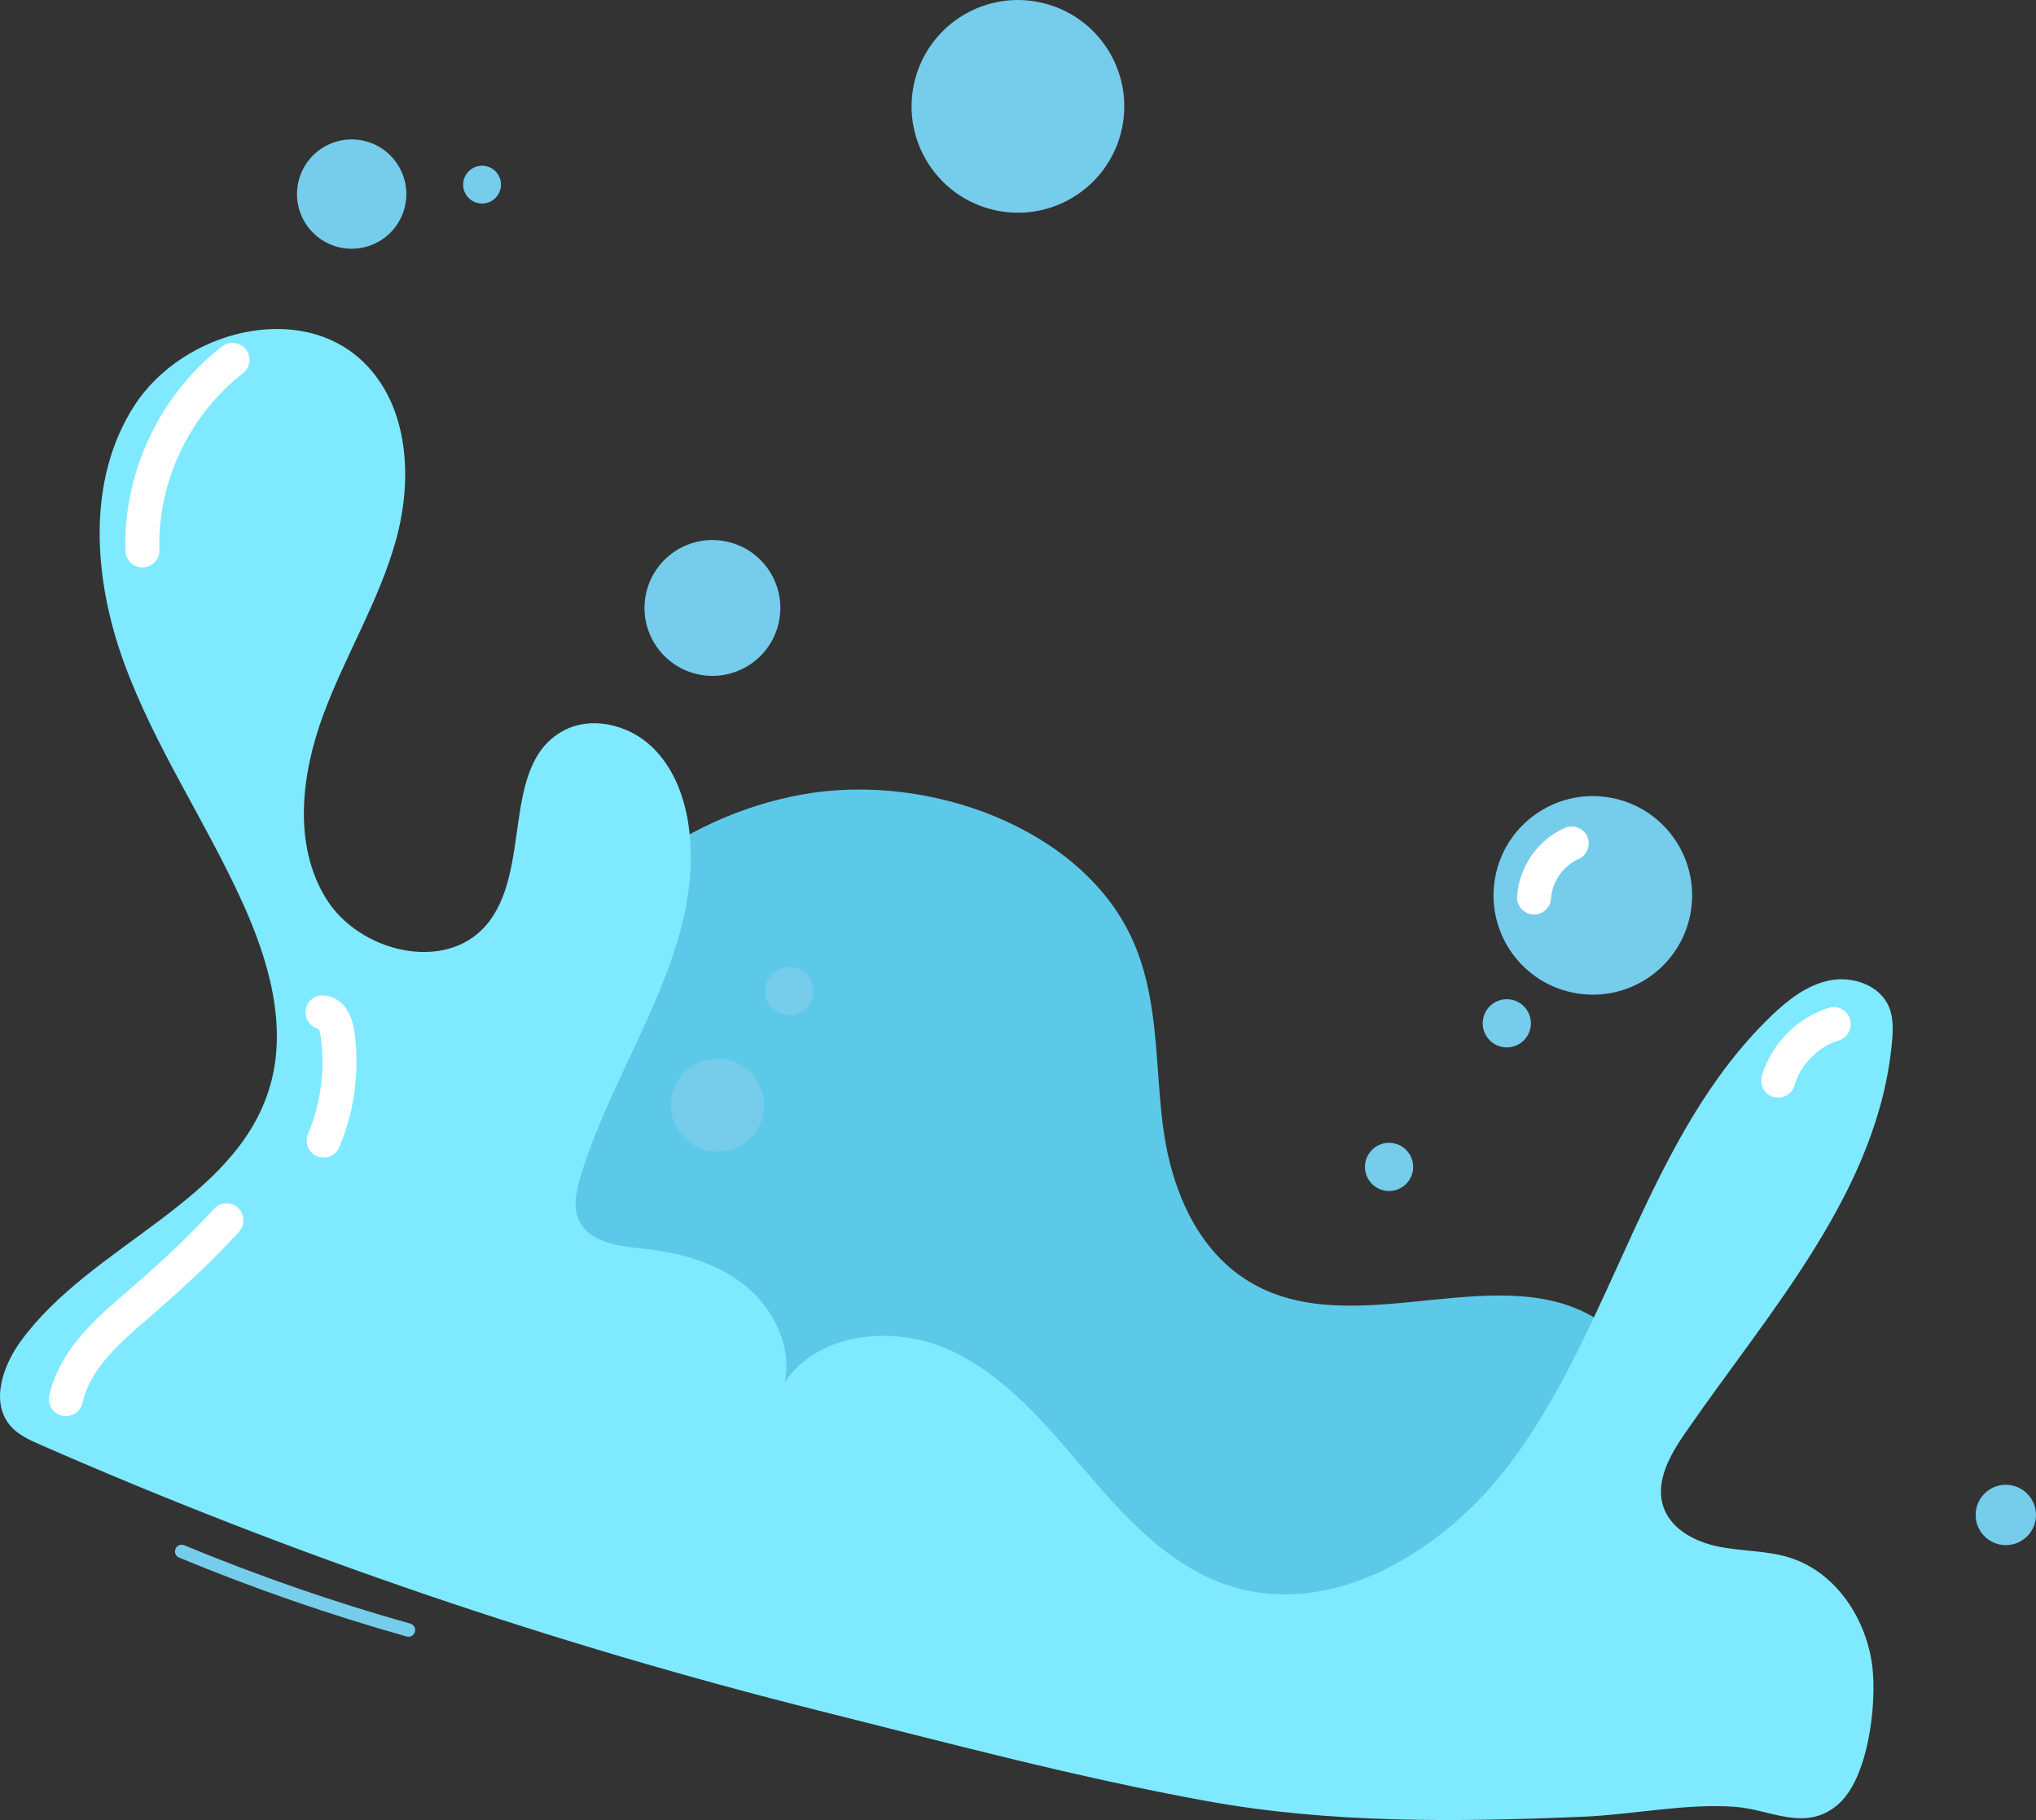 <?xml version="1.0" encoding="UTF-8"?>
<svg id="Layer_2" data-name="Layer 2" xmlns="http://www.w3.org/2000/svg" viewBox="0 0 873.37 780.82">
  <rect x="0" y="0" width="873.37" height="780.82" fill="#333333" stroke="none"/>
  <defs>
    <style>
      .cls-1 {
        stroke: #fff;
        stroke-width: 14.59px;
      }

      .cls-1, .cls-2 {
        fill: none;
        stroke-linecap: round;
        stroke-linejoin: round;
      }

      .cls-2 {
        stroke: #76cceb;
        stroke-width: 5.74px;
      }

      .cls-3 {
        fill: #5dc9e8;
      }

      .cls-3, .cls-4, .cls-5 {
        stroke-width: 0px;
      }

      .cls-4 {
        fill: #76cceb;
      }

      .cls-5 {
        fill: #7fe9ff;
      }
    </style>
  </defs>
  <g id="Layer_1-2" data-name="Layer 1">
    <g>
      <path class="cls-3" d="m222.17,430.77c25.32-43.13,67.85-80.25,122.1-89.95,54.25-9.7,119.45,14.66,141.13,61.47,11.81,25.5,9.97,53.51,13.43,80.56,3.45,27.05,15.07,56.83,42.5,69.93,44.33,21.17,103.45-12.8,144.31,13.55,28.21,18.19,29.5,56.47,13.45,82.35-25.43,40.99-80.89,58.97-133.9,65.15-21.12,2.46-42.98,3.5-63.97-1.51-28.79-6.88-53.12-24.37-77.67-39.97-34.29-21.8-70.83-40.66-108.88-56.34-30.23-12.45-78.23-18.26-104.32-36.41-52.07-36.23-12.72-107,11.82-148.81Z"/>
      <path class="cls-5" d="m336.64,593.02c14.65-21.86,47.31-24.67,71.2-13.64,23.89,11.03,41.22,32.22,58.28,52.25,17.07,20.03,35.91,40.37,60.92,48.57,44.85,14.7,93.17-15.23,121.31-53.13,44.17-59.48,58.01-139.69,111.34-191.12,7.2-6.94,15.46-13.45,25.27-15.37,9.81-1.92,21.41,2.1,25.31,11.31,1.94,4.57,1.8,9.73,1.36,14.67-5.59,63.98-52.25,115.35-88.74,168.2-6.53,9.46-13.07,20.96-9.31,31.82,3.36,9.71,13.92,15.04,24,17.01,10.08,1.97,20.63,1.6,30.41,4.74,19.71,6.32,32.86,26.46,35.22,47.03,1.82,15.9-1.69,47.9-15.11,59.08-13.89,11.55-28.63,1.85-43.71.71-21.02-1.58-44.11,3.34-65.26,4.24-53.68,2.27-108.28,2.93-161.2-6.67-56.04-10.16-111.02-24.91-166.22-38.73-114.37-28.67-226.37-66.83-334.36-114.17-4.73-2.07-9.62-4.29-12.97-8.21-8.52-9.98-3.25-25.54,4.46-36.15,30.4-41.82,92.25-59.64,106.9-109.22,7.72-26.13-.49-54.3-11.75-79.11-15.79-34.79-37.63-66.8-50.75-102.68-13.12-35.88-16.33-78.35,4.4-110.45,20.73-32.09,71.14-45.24,98.43-18.5,19.36,18.97,21.03,50.11,13.78,76.22-7.25,26.12-21.81,49.57-31.2,75-9.39,25.42-13.03,55.38,1.06,78.53,14.09,23.15,51.09,32.28,68.77,11.74,20.16-23.43,5.96-68.77,33.15-83.48,11.96-6.47,27.68-2.71,37.64,6.54,9.97,9.25,14.86,22.91,16.41,36.42,5.98,52.07-31.46,98.1-46.65,148.25-1.88,6.22-3.38,13.16-.57,19.01,4.59,9.58,17.35,10.88,27.9,12.02,15.55,1.68,31.3,6.08,43.44,15.94,12.14,9.86,19.99,26,16.85,41.33Z"/>
      <path class="cls-4" d="m334.11,266.84c-3.33,15.74-18.78,25.81-34.53,22.48-15.74-3.33-25.81-18.78-22.48-34.53,3.33-15.74,18.78-25.81,34.53-22.48s25.81,18.78,22.48,34.53Z"/>
      <path class="cls-4" d="m214.73,80.88c-.93,4.38-5.23,7.18-9.61,6.26s-7.19-5.23-6.26-9.61,5.23-7.18,9.61-6.26,7.18,5.23,6.26,9.61Z"/>
      <path class="cls-4" d="m481.29,55.06c-5.21,24.65-29.41,40.41-54.06,35.21-24.65-5.21-40.41-29.41-35.21-54.06,5.21-24.65,29.41-40.41,54.06-35.21,24.65,5.21,40.41,29.41,35.21,54.06Z"/>
      <path class="cls-4" d="m327.34,478.28c-2.28,10.79-12.88,17.69-23.67,15.41s-17.69-12.88-15.41-23.67c2.28-10.79,12.87-17.69,23.67-15.41s17.69,12.88,15.41,23.67Z"/>
      <path class="cls-4" d="m724.94,392.93c-4.86,23.02-27.46,37.73-50.48,32.87s-37.73-27.46-32.87-50.48c4.86-23.02,27.46-37.73,50.48-32.87s37.73,27.46,32.87,50.48Z"/>
      <path class="cls-4" d="m605.97,502.75c-1.18,5.59-6.67,9.16-12.25,7.98s-9.16-6.67-7.98-12.25,6.67-9.16,12.25-7.98,9.16,6.67,7.98,12.25Z"/>
      <path class="cls-4" d="m656.48,441.14c-1.18,5.59-6.67,9.16-12.25,7.98s-9.16-6.67-7.98-12.25,6.67-9.16,12.25-7.98,9.16,6.67,7.98,12.25Z"/>
      <path class="cls-4" d="m348.69,427.27c-1.18,5.59-6.67,9.16-12.25,7.98s-9.16-6.67-7.98-12.25,6.67-9.16,12.25-7.98,9.16,6.67,7.98,12.25Z"/>
      <path class="cls-4" d="m173.8,88.11c-2.68,12.67-15.12,20.77-27.79,18.1s-20.77-15.12-18.1-27.79c2.68-12.67,15.12-20.77,27.79-18.1,12.67,2.68,20.78,15.12,18.1,27.79Z"/>
      <path class="cls-4" d="m873.09,652.6c-1.48,7-8.35,11.47-15.35,9.99-7-1.48-11.47-8.35-9.99-15.34,1.48-7,8.35-11.47,15.34-9.99s11.47,8.35,9.99,15.35Z"/>
      <path class="cls-1" d="m28.26,600.23c3.79-16.5,16.88-28.42,29.19-39.02,13.88-11.95,27.34-24.12,39.69-37.67"/>
      <path class="cls-1" d="m99.73,154.4c-24.79,19.09-39.62,50.46-38.65,81.73"/>
      <path class="cls-1" d="m138.35,434.3c3.99.19,5.82,5,6.39,8.95,2.26,15.51.19,31.63-5.91,46.07"/>
      <path class="cls-1" d="m786.63,439.35c-11.28,3.51-20.53,12.91-23.86,24.24"/>
      <path class="cls-1" d="m674.21,361.86c-9.08,3.97-15.57,13.28-16.16,23.17"/>
      <path class="cls-2" d="m77.93,665.57c31.72,13.16,64.23,24.43,97.29,33.73"/>
    </g>
  </g>
</svg>